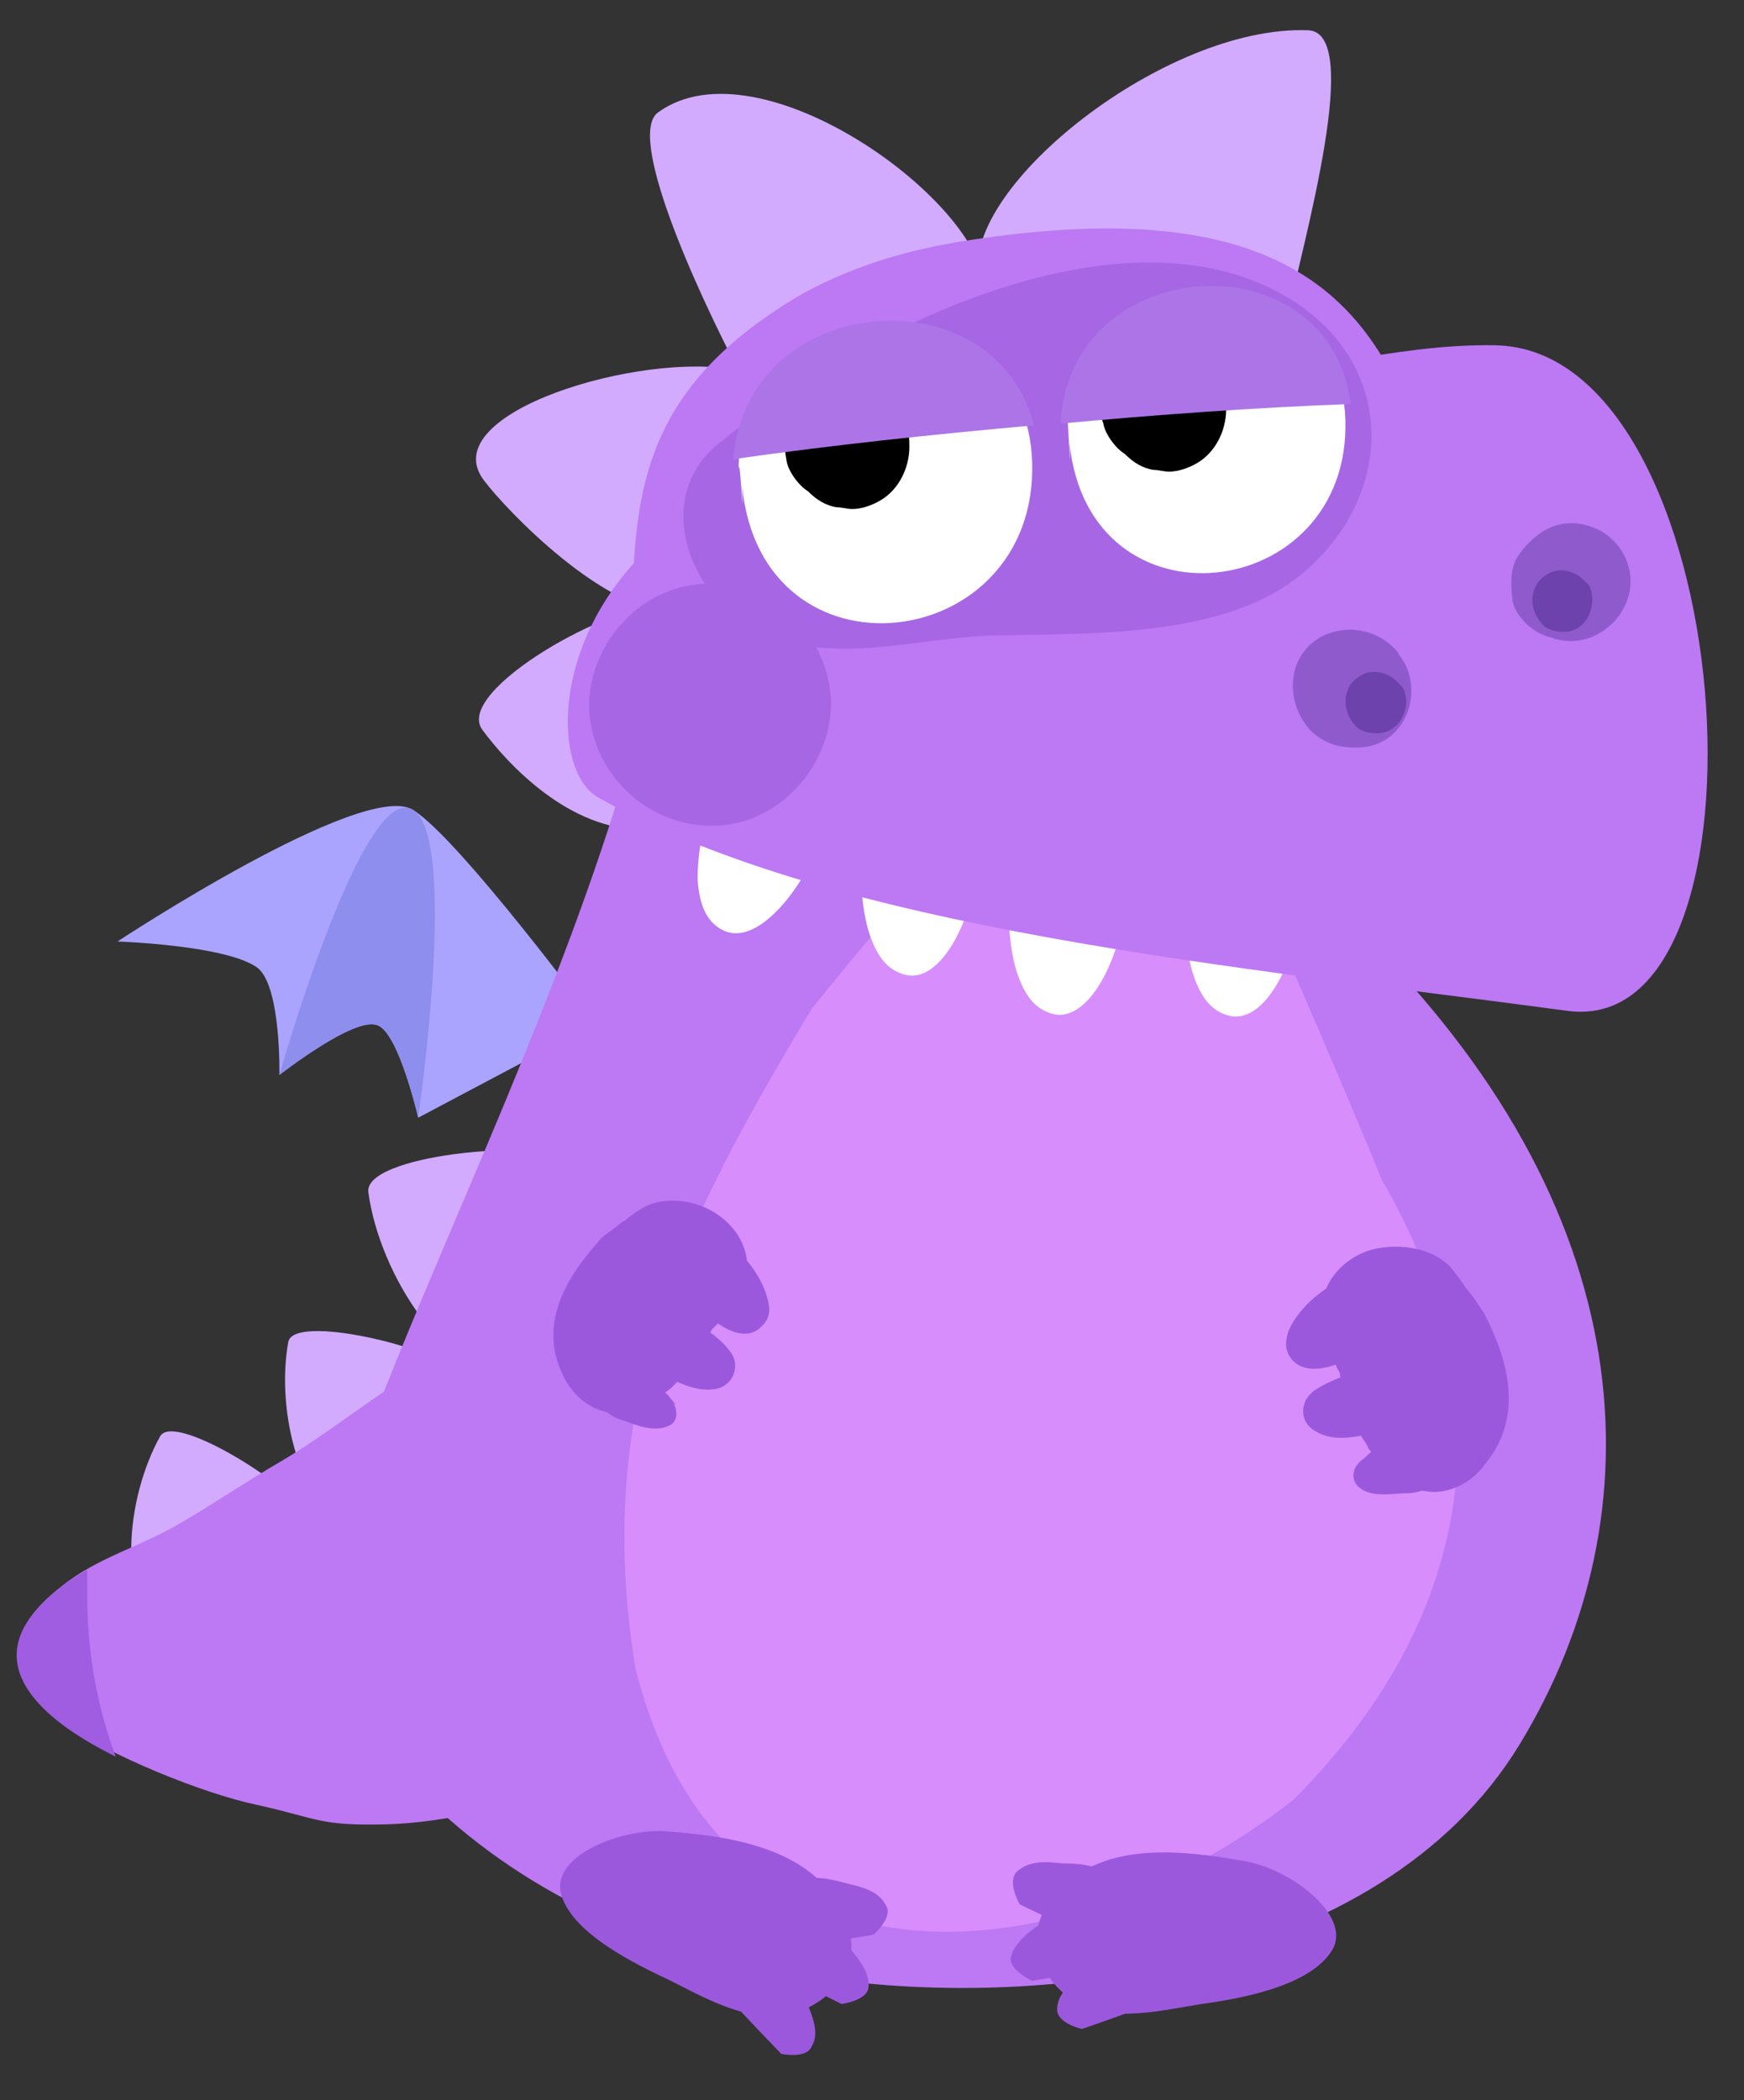 <?xml version='1.0' encoding='UTF-8'?>
<svg xmlns="http://www.w3.org/2000/svg" xmlns:xlink="http://www.w3.org/1999/xlink" width="98" height="118"><rect width="100%" height="100%" fill="#333333" stroke="none"/><g id="dragon10">
		<path fill="#AAA4FF" d="M33.5,57.5c0.0,0.0-7.7-10.4-10.3-12.0c-2.8-1.7-16.6,7.4-16.6,7.4s6.2,0.2,7.9,1.5c1.3,1.1,1.2,6.0,1.2,6.0s4.2-3.3,5.5-2.8c1.2,0.4,2.3,5.2,2.3,5.2L33.5,57.5z"/>
		<path fill="#8E8EEF" d="M23.2,45.5c-2.8-1.7-7.5,14.9-7.5,14.9s4.2-3.3,5.5-2.8c1.2,0.4,2.3,5.2,2.3,5.2S25.8,47.1,23.2,45.5z"/>
		<path fill="#D2ABFF" d="M37.3,34.1c3.1,0.4,1.2,12.4-1.1,12.5c-4.2,0.1-7.7-3.7-9.1-5.6C25.5,38.8,34.6,33.7,37.3,34.1z"/>
		<path fill="#D2ABFF" d="M17.3,85.2c0.7,1.6-6.2,8.0-7.8,7.0c-3.1-2.1-2.4-8.1-0.5-11.5C9.8,79.3,16.6,83.6,17.3,85.2z"/>
		<path fill="#D2ABFF" d="M25.5,77.0c1.1,1.3-3.2,9.6-5.1,9.1c-3.6-0.9-4.9-6.9-4.2-10.7C16.5,73.8,24.4,75.7,25.5,77.0z"/>
		<path fill="#BD78F4" d="M31.9,74.5c-6.5-0.3-11.0,4.6-16.1,7.6c-1.9,1.1-3.8,2.4-5.7,3.5c-2.2,1.3-4.6,1.9-6.6,3.5c-3.4,2.6-3.2,5.2,0.1,7.7c2.4,1.8,7.9,4.0,10.8,4.6c3.6,0.8,3.5,1.2,7.4,1.1c3.2-0.1,6.8-1.0,9.8-2.0c2.2-0.8,4.1-1.9,6.0-3.1c3.3-2.1,4.5-4.8,5.9-8.3C46.3,81.6,38.7,74.8,31.9,74.5z"/>
		<path fill="#A05DE2" d="M4.9,89.6c0.0-0.5,0.0-0.9,0.0-1.4c-0.5,0.3-1.0,0.6-1.5,1.0c-3.4,2.6-3.2,5.2,0.1,7.7c0.8,0.6,1.8,1.2,3.0,1.8C5.4,95.7,4.9,92.7,4.9,89.6z"/>
		<path fill="#D2ABFF" d="M31.9,65.1c1.8,1.1,0.0,12.2-2.3,12.4c-4.5,0.3-8.3-6.0-8.9-10.5C20.4,64.9,30.1,64.0,31.9,65.1z"/>
		<path fill="#BD78F4" d="M70.0,28.2c-7.2-13.8-29.4-11.4-32.5,5.6c-4.4,24.6-23.3,53.1-18.9,60.6c4.9,7.7,11.2,12.0,18.5,14.7c2.5,0.9,5.0,1.5,7.6,1.8c12.9,2.3,32.8,0.1,40.7-12.9c7.9-13.0,7.0-30.1-9.2-45.9C74.3,50.3,71.6,30.4,70.0,28.2z"/>
		<path fill="#D88DFC" d="M69.5,47.5c-2.3-16.1-14.0-3.1-23.9,9.2c-7.4,12.3-12.3,22.2-9.9,37.0c4.9,19.7,24.6,17.2,37.0,7.4c9.9-9.9,12.3-22.2,4.9-34.9C76.9,64.3,70.5,49.4,69.5,47.5z"/>
		<path fill="#D2ABFF" d="M41.4,20.8c4.8,1.0-3.0,13.8-3.4,13.6c-4.0,0.1-9.6-5.8-10.8-7.4C24.3,23.2,36.1,19.7,41.4,20.8z"/>
		<path fill="#D2ABFF" d="M55.3,16.2c-0.1,5.5-12.8,6.5-13.5,5.2c-2.9-5.5-6.6-13.9-4.8-15.1C42.7,2.2,55.3,11.4,55.3,16.2z"/>
		<path fill="#D2ABFF" d="M73.5,1.7c3.1,0.1-0.2,11.6-1.2,16.3c-1.2,5.4-17.2,0.2-17.3-2.5C54.1,10.5,65.5,1.4,73.5,1.7z"/>
		<path fill="#BD78F4" d="M40.8,39.7c4.3,1.9,11.0,1.9,15.8,3.6c5.3,1.9,10.4,4.0,15.6,6.2c0.1-0.0,0.3-0.1,0.4-0.1c3.4-1.1,6.3-3.0,8.2-6.4c1.3-3.1,1.5-6.3,1.1-9.4c-2.6-12.8-4.8-23.8-28.1-20.0c-2.3,0.4-5.4,1.1-8.7,2.9c-10.1,5.9-9.5,12.5-9.6,21.3C37.3,38.4,39.0,39.0,40.8,39.7z"/>
		<path fill="#FFFFFF" d="M40.1,44.7c-0.6,1.6-0.9,3.2-0.9,4.7c0.1,1.6,0.6,2.5,1.5,2.9c1.8,0.8,4.2-2.0,5.5-5.2C44.1,46.4,42.0,45.6,40.1,44.7z"/>
		<path fill="#FFFFFF" d="M48.5,47.6c-0.2,1.6-0.1,3.3,0.3,4.7c0.5,1.6,1.2,2.3,2.2,2.5c1.9,0.3,3.6-3.0,4.0-6.4C52.7,48.3,50.6,48.0,48.5,47.6z"/>
		<path fill="#FFFFFF" d="M56.8,49.8c-0.2,1.7-0.1,3.3,0.3,4.7c0.5,1.6,1.2,2.3,2.2,2.5c1.9,0.3,3.6-3.0,4.0-6.4C61.1,50.4,58.9,50.2,56.8,49.8z"/>
		<path fill="#FFFFFF" d="M66.7,49.9c-0.2,1.7-0.1,3.3,0.3,4.7c0.5,1.6,1.2,2.3,2.2,2.5c1.9,0.3,3.6-3.0,4.0-6.4C70.9,50.6,68.7,50.4,66.7,49.9z"/>
		<path fill="#BD78F4" d="M84.0,19.4c-5.8-0.1-11.3,1.8-17.0,2.0c-7.0,0.2-13.9,2.6-20.7,4.3c-15.3,3.7-16.2,17.1-12.7,19.1c13.3,7.5,36.0,9.5,54.5,12.0C100.3,58.4,97.8,19.6,84.0,19.4z"/>
		<path fill="#A767E5" d="M72.5,16.8c-9.5-5.8-24.4,1.9-32.1,8.1c-4.2,3.4-1.1,9.7,3.1,11.0c4.3,1.3,8.2-0.1,12.5-0.2c5.2-0.1,12.4,0.1,16.7-3.1C78.3,28.4,78.8,20.7,72.5,16.8z"/>
		<path fill="#A767E5" d="M39.8,32.8c-3.7,0.0-6.7,3.3-6.7,6.9c0.1,3.7,3.2,6.7,6.9,6.7c3.7,0.0,6.7-3.3,6.7-6.9C46.6,35.7,43.5,32.8,39.8,32.8z"/>
		<path fill="#FFFFFF" d="M41.5,26.2c0.4-10.2,16.2-10.7,16.5-0.2c0.3,10.8-15.2,12.7-16.3,1.3C41.8,30.3,41.6,25.7,41.5,26.2C41.6,25.3,41.5,26.8,41.5,26.2z"/>
		<path d="M44.1,24.1c0.2-0.9,0.7-1.8,1.5-2.3c1.6-1.1,3.8-0.6,4.9,1.0c0.5,0.7,0.6,1.4,0.6,2.3c-0.0,1.2-0.6,2.4-1.6,3.0c-0.5,0.3-1.1,0.5-1.6,0.5c-0.3-0.0-0.6-0.1-0.9-0.1c-0.6-0.1-1.1-0.4-1.6-0.9c-0.5-0.3-1.1-1.1-1.2-1.7C44.1,25.3,44.0,24.7,44.1,24.1z"/>
		<path fill="#FFFFFF" d="M60.0,23.8c0.3-9.7,15.3-10.1,15.6-0.2c0.3,10.3-14.4,12.1-15.5,1.3C60.2,27.7,60.0,23.4,60.0,23.8C60.0,23.0,60.0,24.4,60.0,23.8z"/>
		<path d="M61.9,22.0c0.2-0.9,0.7-1.8,1.5-2.3c1.6-1.1,3.8-0.6,4.9,1.0c0.5,0.7,0.6,1.4,0.6,2.3c-0.0,1.2-0.6,2.4-1.6,3.0c-0.5,0.3-1.1,0.5-1.6,0.5c-0.3-0.0-0.6-0.1-0.9-0.1c-0.6-0.1-1.1-0.4-1.6-0.9c-0.5-0.3-1.1-1.1-1.2-1.7C61.8,23.3,61.8,22.7,61.9,22.0z"/>
		<path fill="#8F5ACC" d="M78.9,37.2c-0.1-0.1-0.1-0.2-0.2-0.3c-0.1-0.1-0.1-0.2-0.2-0.3c-1.0-1.2-2.8-1.6-4.3-0.8c-1.9,1.1-2.0,3.6-0.6,5.2c0.7,0.7,1.5,1.0,2.5,1.0C78.8,42.1,80.0,39.2,78.9,37.2z"/>
		<path fill="#6E42AD" d="M78.8,38.6c-0.0-0.0-0.1-0.1-0.1-0.1c-0.0-0.0-0.1-0.1-0.1-0.1c-0.5-0.6-1.5-0.9-2.2-0.4c-1.0,0.6-1.0,1.9-0.3,2.7c0.3,0.4,0.8,0.5,1.3,0.5C78.7,41.2,79.4,39.6,78.8,38.6z"/>
		<path fill="#8F5ACC" d="M91.5,31.8c-0.3-1.1-1.2-2.0-2.4-2.3c-1.6-0.4-2.8,0.4-3.7,1.6c-0.6,0.8-0.5,1.8-0.4,2.7c0.2,0.9,1.2,1.8,2.1,2.0c0.1,0.0,0.2,0.1,0.3,0.1C89.9,36.6,92.2,34.1,91.5,31.8z"/>
		<path fill="#6E42AD" d="M89.3,32.9c-0.0-0.0-0.1-0.1-0.1-0.1c-0.0-0.0-0.1-0.1-0.1-0.1c-0.5-0.6-1.5-0.9-2.2-0.4c-1.0,0.6-1.0,1.9-0.3,2.7c0.3,0.4,0.8,0.5,1.3,0.5C89.2,35.5,89.8,33.9,89.3,32.9z"/>
		<path fill="#AD74E8" d="M58.1,23.9c-2.2-8.6-16.1-7.6-16.9,1.9C46.8,25.0,52.5,24.4,58.1,23.9z"/>
		<path fill="#AD74E8" d="M75.9,22.7c-1.2-9.4-15.8-8.6-16.3,1.1C65.0,23.3,70.5,22.9,75.9,22.7z"/>
		<path fill="#9C58DD" d="M58.8,107.1c2.5-3.8,7.4-3.2,11.3-2.5c2.5,0.5,5.8,3.0,4.8,4.9c-1.2,2.1-5.2,2.8-7.4,3.1c-2.5,0.4-5.5,1.2-7.6-0.5C58.4,110.9,57.7,108.9,58.8,107.1z"/>
		<path fill="#9C58DD" d="M58.6,108.0c0.9-0.6,1.9-1.2,3.0-0.9c1.6,0.4,1.9,2.4,0.6,3.4c-0.2,0.1-4.2,0.8-4.2,0.8c0.0,0.0-1.3-0.6-1.2-1.3C57.0,109.1,57.9,108.5,58.6,108.0z"/>
		<path fill="#9C58DD" d="M60.9,110.7c0.8-0.8,1.6-1.5,2.8-1.4c1.7,0.2,2.2,2.1,1.1,3.2c-0.2,0.2-4.0,1.5-4.0,1.5c0.0,0.0-1.4-0.3-1.4-1.1C59.4,112.0,60.3,111.3,60.9,110.7z"/>
		<path fill="#9C58DD" d="M59.7,104.7c1.1,0.0,2.2,0.1,3.0,1.0c1.1,1.3,0.1,3.1-1.5,3.1c-0.2,0.0-3.9-1.8-3.9-1.8s-0.7-1.2-0.2-1.8C57.8,104.5,58.9,104.6,59.7,104.7z"/>
		<path fill="#9C58DD" d="M57.6,107.6l-0.0,0.0L57.6,107.6z"/>
		<path fill="#9C58DD" d="M47.7,108.4c-1.3-4.4-6.2-5.2-10.2-5.5c-2.5-0.2-6.4,1.3-6.0,3.4c0.5,2.3,4.3,4.1,6.2,5.0c2.2,1.1,4.9,2.7,7.5,1.6C47.0,112.1,48.3,110.4,47.7,108.4z"/>
		<path fill="#9C58DD" d="M82.1,72.0c0.1,0.1,0.1,0.2,0.2,0.3C82.0,71.9,82.0,71.8,82.1,72.0z"/>
		<path fill="#9C58DD" d="M83.4,73.8c-0.2-0.3-0.4-0.6-0.6-0.9c-0.3-0.4-0.5-0.6-0.6-0.8c-0.2-0.3-0.4-0.5-0.6-0.8c-1.1-1.3-3.3-1.5-4.8-1.0c-2.1,0.8-3.1,2.9-2.3,5.0c-0.0,0.0,0.0,0.1,0.0,0.2c0.1,0.5,0.5,1.0,0.7,1.5c0.1,0.1,0.1,0.2,0.1,0.3c0.1,0.3,0.2,0.6,0.3,0.8c0.2,0.9,0.4,1.8,0.9,2.6c0.1,0.2,0.3,0.4,0.4,0.7l0.7,0.8c0.8,0.8,1.0,1.0,0.8,0.6c1.6,1.8,4.0,1.0,5.1-0.6C85.6,79.6,84.8,76.5,83.4,73.8z"/>
		<path fill="#9C58DD" d="M79.8,71.4c-2.4-1.1-6.4,1.0-7.4,3.4c-0.2,0.6-0.2,1.1,0.2,1.6c0.9,1.0,2.6,0.3,3.5-0.2c1.1-0.6,2.7-0.7,3.7-1.5C80.9,73.9,81.2,72.0,79.8,71.4z"/>
		<path fill="#9C58DD" d="M80.4,76.5c-1.3-0.5-2.3-0.2-3.5,0.3c-1.0,0.4-2.1,0.7-3.0,1.3c-0.9,0.6-0.9,1.8,0.0,2.3c1.1,0.7,2.5,0.3,3.7,0.0c1.3-0.3,2.7-0.7,3.4-1.9C81.3,77.9,81.1,76.8,80.4,76.5z"/>
		<path fill="#9C58DD" d="M81.3,79.7c-1.0,0.2-1.9,0.9-2.8,1.3c-0.3,0.2-0.7,0.3-1.1,0.4c-0.3,0.1-0.5,0.3-0.7,0.5c-0.1,0.1-0.7,0.5-0.2,0.2c-0.5,0.3-0.6,1.0-0.2,1.4c0.7,0.7,1.9,0.4,2.8,0.4c0.6-0.0,1.2-0.3,1.8-0.5c0.7-0.3,1.4-0.5,2.0-1.0C84.3,81.3,82.8,79.4,81.3,79.7z"/>
		<path fill="#9C58DD" d="M35.1,68.6c-0.1,0.1-0.2,0.1-0.3,0.2C35.2,68.5,35.3,68.5,35.1,68.6z"/>
		<path fill="#9C58DD" d="M33.6,69.8c0.2-0.3,0.5-0.5,0.8-0.7c0.4-0.3,0.6-0.5,0.7-0.5c0.2-0.2,0.5-0.4,0.8-0.6c1.3-0.9,3.3-0.6,4.5,0.3c1.7,1.2,2.1,3.3,0.9,4.9c-0.0,0.0-0.0,0.1-0.1,0.2c-0.2,0.4-0.7,0.8-1.0,1.1c-0.1,0.1-0.1,0.1-0.2,0.2c-0.1,0.2-0.3,0.5-0.4,0.7c-0.4,0.7-0.8,1.5-1.4,2.1c-0.2,0.2-0.3,0.3-0.5,0.5l-0.8,0.6c-0.8,0.5-1.1,0.6-0.9,0.3c-1.8,1.2-3.7-0.1-4.4-1.7C30.3,74.5,31.7,71.9,33.6,69.8z"/>
		<path fill="#9C58DD" d="M37.4,68.6c2.4-0.4,5.4,2.3,5.8,4.7c0.1,0.6-0.1,1.0-0.6,1.4c-1.0,0.7-2.3-0.3-3.1-1.0c-0.9-0.8-2.2-1.2-2.9-2.1C35.8,70.5,36.0,68.8,37.4,68.6z"/>
		<path fill="#9C58DD" d="M35.7,72.9c1.2-0.2,2.1,0.4,3.0,1.1c0.8,0.6,1.7,1.1,2.3,1.9c0.6,0.7,0.3,1.8-0.6,2.1c-1.1,0.3-2.3-0.3-3.2-0.8c-1.0-0.6-2.2-1.2-2.5-2.4C34.5,74.0,34.9,73.0,35.7,72.9z"/>
		<path fill="#9C58DD" d="M34.1,75.6c0.8,0.4,1.5,1.2,2.1,1.8c0.3,0.2,0.6,0.4,0.9,0.6c0.2,0.2,0.4,0.3,0.6,0.6c0.1,0.1,0.5,0.6,0.1,0.2c0.3,0.4,0.3,1.1-0.2,1.3c-0.8,0.4-1.8-0.0-2.6-0.3c-0.5-0.1-1.0-0.5-1.4-0.9c-0.6-0.4-1.1-0.8-1.6-1.4C31.1,76.3,32.9,74.9,34.1,75.6z"/>
		<path fill="#9C58DD" d="M47.6,109.3c-0.7-0.9-1.4-1.7-2.6-1.8c-1.7-0.1-2.5,1.8-1.5,3.1c0.1,0.2,3.8,2.0,3.8,2.0c0.0,0.0,1.4-0.2,1.5-0.9C48.9,110.8,48.2,110.0,47.6,109.3z"/>
		<path fill="#9C58DD" d="M45.3,112.4c-0.4-1.0-0.8-2.1-1.9-2.5c-1.6-0.6-2.9,0.9-2.4,2.4c0.1,0.2,2.9,3.1,2.9,3.1c0.0,0.0,1.4,0.3,1.7-0.4C46.1,114.2,45.6,113.2,45.3,112.4z"/>
		<path fill="#9C58DD" d="M47.5,105.8c-1.1-0.3-2.2-0.5-3.2,0.1c-1.4,0.9-0.9,2.9,0.6,3.4c0.2,0.1,4.2-0.6,4.2-0.6s1.1-1.0,0.7-1.6C49.4,106.2,48.3,106.0,47.5,105.8z"/>
		<path fill="#9C58DD" d="M42.0,109.1v0.0V109.1z"/>
		<circle fill="#00FFFF" cx="48.4" cy="58.6" r="5" opacity="0"/>
	</g>
</svg>

